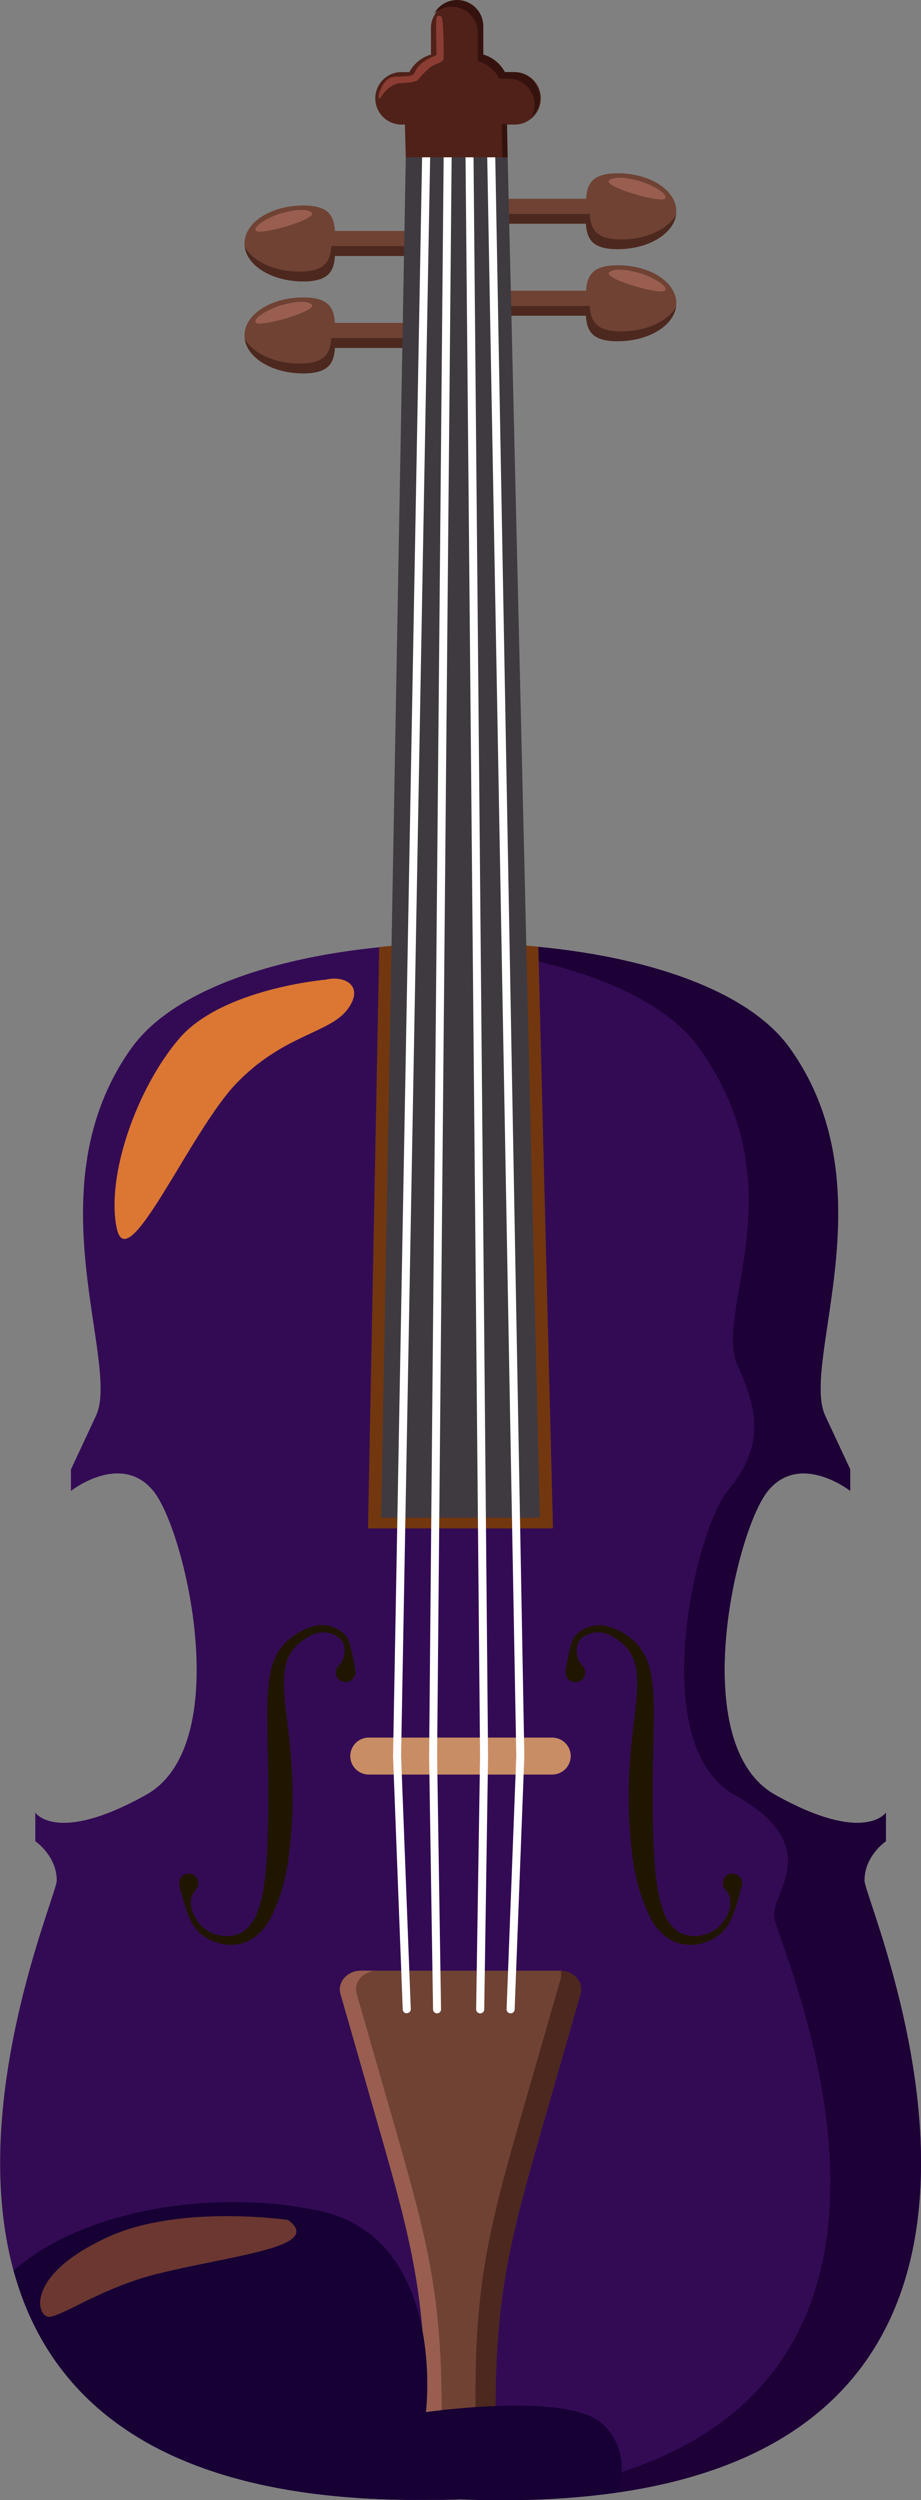 <svg xmlns="http://www.w3.org/2000/svg" viewBox="0 0 190.2 516.22"><rect x="0" y="0" width="190.2" height="516.22" fill="#808080" stroke="none"/><defs><style>.cls-1{fill:#330b55;}.cls-2{fill:#1d0036;}.cls-3{fill:#6f4234;}.cls-4{fill:#995e4f;}.cls-5{fill:#4c281e;}.cls-6{fill:#160034;}.cls-7{fill:#c98d65;}.cls-8{fill:#72370f;}.cls-9{fill:#3f3a40;}.cls-10{fill:#201600;}.cls-11{fill:#fff;}.cls-12{fill:#db7733;}.cls-13{fill:#6b3730;}.cls-14{fill:#4f2119;}.cls-15{fill:#35120d;}.cls-16{fill:#8c3d33;}</style></defs><g id="Layer_2" data-name="Layer 2"><g id="Ñëîé_1" data-name="Ñëîé 1"><path class="cls-1" d="M178.52,388.31c0-5.17,4.43-8.12,4.43-8.12v-5.91s-4.43,6.65-22.88-3.69-8.13-54.63-1.48-62.75,17,0,17,0v-4.43l-5.17-11.07c-5.17-11.07,13.29-47.25-7.38-76s-115.17-28.79-135.84,0-2.21,65-7.38,76l-5.17,11.07v4.43s10.34-8.12,17,0,17,52.42-1.47,62.75-22.89,3.69-22.89,3.69v5.91s4.43,2.95,4.43,8.12S-46,521.63,95.1,516C236.23,521.63,178.52,393.47,178.52,388.31Z"/><path class="cls-2" d="M178.52,388.31c0-5.17,4.43-8.12,4.43-8.12v-5.91s-4.43,6.65-22.88-3.69-8.13-54.63-1.48-62.75,17,0,17,0v-4.43l-5.17-11.07c-5.17-11.07,13.29-47.25-7.38-76-11.46-16-45.59-23.06-77.27-21.33,25.47,1.39,49.35,8.5,58.57,21.33,20.67,28.79,2.86,54.56,8,65.63s4.54,17.79-2.1,25.91-17,52.42,1.47,62.75,8.1,19.69,8.1,24.86,55.06,120.36-74.07,120.74c3,0,6.12,0,9.35-.15C236.23,521.63,178.52,393.47,178.52,388.31Z"/><path class="cls-3" d="M101.86,406.91H74.57c-2.86,0-4.95,2.36-4.25,4.8l8.43,29.39c6.37,22.18,9.12,33.7,9.12,56.59v16.86h14.46V497.69c0-22.89,2.75-34.41,9.12-56.6l8.43-29.38c.7-2.44-1.39-4.8-4.24-4.8Z"/><path class="cls-4" d="M82.1,441.1l-8.43-29.39c-.7-2.44,1.39-4.8,4.24-4.8H74.57c-2.86,0-4.95,2.36-4.25,4.8l8.43,29.39c6.37,22.18,9.12,33.7,9.12,56.59v16.86h3.34V497.69C91.21,474.8,88.46,463.28,82.1,441.1Z"/><path class="cls-5" d="M115.8,406.93a3.35,3.35,0,0,1,0,1.63L107.32,438c-6.37,22.19-9.12,33.71-9.12,56.59v16.87H87.87v3.14h14.46V497.69c0-22.89,2.75-34.41,9.12-56.6l8.43-29.38C120.57,409.32,118.56,407,115.8,406.93Z"/><path class="cls-6" d="M124.14,500.28c-7.38-6.4-36.18-2.22-36.18-2.22s4.43-35.93-22.14-41.59c-21.51-4.58-48.65-.29-63,12.34C10.11,495.74,33.91,518.46,95.1,516a176.45,176.45,0,0,0,32.58-1.45C128.57,511.6,129.66,505.06,124.14,500.28Z"/><path class="cls-7" d="M114.05,366.41H76.15a3.82,3.82,0,0,1-3.81-3.81h0a3.82,3.82,0,0,1,3.81-3.82h37.9a3.82,3.82,0,0,1,3.81,3.82h0A3.82,3.82,0,0,1,114.05,366.41Z"/><path class="cls-8" d="M111.17,195.47a170.07,170.07,0,0,0-32.85.07L76,315.59h38.2Z"/><path class="cls-3" d="M127.57,54.77c-5.31,0-6.33,2.2-6.53,5.26H102.16V65.2H121c.2,3.06,1.22,5.26,6.53,5.26,6.71,0,12.14-3.52,12.14-7.85S134.28,54.77,127.57,54.77Z"/><path class="cls-5" d="M128.31,68.43c-5.31,0-6.33-2.2-6.53-5.26H102.9V60h-.74V65.2H121c.2,3.06,1.22,5.26,6.53,5.26,6.32,0,11.5-3.12,12.09-7.1C137.92,66.32,133.5,68.43,128.31,68.43Z"/><path class="cls-4" d="M131.49,56.23s-4.18-1.23-5.66,0,10.28,4.69,11.44,3.8S133.91,56.71,131.49,56.23Z"/><path class="cls-3" d="M127.57,35.78c-5.31,0-6.33,2.2-6.53,5.26H102.16v5.17H121c.2,3.06,1.22,5.26,6.53,5.26,6.71,0,12.14-3.51,12.14-7.84S134.28,35.78,127.57,35.78Z"/><path class="cls-5" d="M128.31,49.44c-5.31,0-6.33-2.2-6.53-5.26H102.9V41h-.74v5.17H121c.2,3.06,1.22,5.26,6.53,5.26,6.32,0,11.5-3.12,12.09-7.1C137.92,47.33,133.5,49.44,128.31,49.44Z"/><path class="cls-4" d="M131.49,37.24s-4.18-1.23-5.66,0,10.28,4.69,11.44,3.8S133.91,37.72,131.49,37.24Z"/><path class="cls-3" d="M62.63,61.41c5.31,0,6.33,2.2,6.53,5.26H88v5.17H69.16c-.2,3.06-1.22,5.26-6.53,5.26-6.7,0-12.14-3.51-12.14-7.84S55.93,61.41,62.63,61.41Z"/><path class="cls-5" d="M61.9,75.07c5.3,0,6.32-2.2,6.52-5.26H87.3V66.67H88v5.17H69.16c-.2,3.06-1.22,5.26-6.53,5.26-6.32,0-11.5-3.12-12.08-7.1C52.28,73,56.7,75.07,61.9,75.07Z"/><path class="cls-4" d="M58.71,62.87s4.18-1.23,5.66,0-10.27,4.69-11.44,3.8S56.29,63.35,58.71,62.87Z"/><path class="cls-3" d="M62.63,42.43c5.31,0,6.33,2.19,6.53,5.26H88v5.16H69.16c-.2,3.06-1.22,5.26-6.53,5.26-6.7,0-12.14-3.51-12.14-7.84S55.93,42.43,62.63,42.43Z"/><path class="cls-5" d="M61.9,56.08c5.3,0,6.32-2.2,6.52-5.26H87.3V47.69H88v5.16H69.16c-.2,3.06-1.22,5.26-6.53,5.26-6.32,0-11.5-3.11-12.08-7.1C52.28,54,56.7,56.08,61.9,56.08Z"/><path class="cls-4" d="M58.71,43.89s4.18-1.23,5.66,0-10.27,4.69-11.44,3.8S56.29,44.36,58.71,43.89Z"/><polygon class="cls-9" points="104.84 32.48 83.8 32.48 78.72 313.38 111.49 313.38 104.84 32.48"/><path class="cls-10" d="M70,343.86a4.33,4.33,0,0,0,.49-5.27,5.34,5.34,0,0,0-5.08-1.37,9.69,9.69,0,0,0-2.58,1.28,10,10,0,0,0-2.15,1.89,9.36,9.36,0,0,0-1.94,5.17c-.34,3.87.42,8,.85,12.18a112,112,0,0,1,.83,12.73,95.09,95.09,0,0,1-.78,12.8,39.17,39.17,0,0,1-3.66,12.64,11,11,0,0,1-4.91,5,9.19,9.19,0,0,1-6.88,0,8.76,8.76,0,0,1-4.89-4.5,22.78,22.78,0,0,1-1.17-3.12c-.35-1.12-.62-2.11-1-3.56l-.08-.37a2,2,0,1,1,3.25,1,3.73,3.73,0,0,0-.88,2.7,5.91,5.91,0,0,0,.88,2.81,7.11,7.11,0,0,0,4.35,3.56A6.88,6.88,0,0,0,50,399a8.5,8.5,0,0,0,3.2-4.32,26.38,26.38,0,0,0,1.37-5.75c.29-2,.45-4,.56-6.05.23-4.08.26-8.22.27-12.36s-.1-8.24-.18-12.44c0-2.09-.08-4.21,0-6.37a34.63,34.63,0,0,1,.67-6.57A11.92,11.92,0,0,1,59.12,339a12.4,12.4,0,0,1,2.75-2A13.2,13.2,0,0,1,65,335.7a6.72,6.72,0,0,1,6.43,2.06,4,4,0,0,1,.5.82c.11.28.21.55.3.83.17.55.31,1.1.43,1.66l.71,3.59,0,.23a2,2,0,1,1-4,.8A2.08,2.08,0,0,1,70,343.86Z"/><path class="cls-10" d="M120.24,343.86a4.33,4.33,0,0,1-.49-5.27,5.34,5.34,0,0,1,5.08-1.37,9.55,9.55,0,0,1,2.58,1.28,10,10,0,0,1,2.15,1.89,9.36,9.36,0,0,1,1.94,5.17c.34,3.87-.41,8-.85,12.18a112,112,0,0,0-.83,12.73,95.09,95.09,0,0,0,.78,12.8,39.42,39.42,0,0,0,3.66,12.64,11,11,0,0,0,4.92,5,9.17,9.17,0,0,0,6.87,0,8.76,8.76,0,0,0,4.89-4.5,22.78,22.78,0,0,0,1.17-3.12c.35-1.12.63-2.11,1-3.56l.08-.37a2,2,0,1,0-3.25,1,3.73,3.73,0,0,1,.88,2.7,5.8,5.8,0,0,1-.88,2.81,7.11,7.11,0,0,1-4.35,3.56,6.88,6.88,0,0,1-5.38-.47,8.55,8.55,0,0,1-3.2-4.32,27,27,0,0,1-1.37-5.75c-.29-2-.45-4-.55-6.05-.23-4.08-.27-8.22-.28-12.36s.1-8.24.18-12.44c0-2.09.08-4.21,0-6.37a34.63,34.63,0,0,0-.67-6.57,11.92,11.92,0,0,0-3.22-6.11,12.17,12.17,0,0,0-2.75-2,13,13,0,0,0-3.16-1.26,6.72,6.72,0,0,0-6.43,2.06,4.49,4.49,0,0,0-.5.82c-.11.28-.21.55-.3.83-.17.55-.31,1.1-.43,1.66l-.71,3.59,0,.23a2,2,0,0,0,4,.8A2.08,2.08,0,0,0,120.24,343.86Z"/><path class="cls-11" d="M84,415.72a.84.84,0,0,1-.83-.8l-2-52.29,6-330.16a.83.83,0,1,1,1.66,0l-6,330.11,2,52.25a.83.83,0,0,1-.8.86Z"/><path class="cls-11" d="M90.26,415.72a.84.84,0,0,1-.83-.82l-.81-52.29,3-330.13a.83.83,0,0,1,.83-.83h0a.84.84,0,0,1,.82.84l-3,330.11.81,52.27a.83.83,0,0,1-.81.85Z"/><path class="cls-11" d="M105.42,415.72h0a.83.83,0,0,1-.8-.86l2-52.3-6-330.06a.83.83,0,1,1,1.66,0l6,330.11-2,52.34A.84.84,0,0,1,105.42,415.72Z"/><path class="cls-11" d="M99.15,415.72h0a.84.84,0,0,1-.82-.85l.81-52.29-3-330.09a.83.83,0,0,1,.82-.84h0a.84.84,0,0,1,.83.83l3,330.11L100,414.9A.83.83,0,0,1,99.15,415.72Z"/><path class="cls-12" d="M67.24,202.28S45.83,204.12,37,214.46s-15.12,28.42-12.9,39.12,15.13-19.93,24.73-29.9,19.11-10.33,22.83-15.13S71.41,201.3,67.24,202.28Z"/><path class="cls-13" d="M59.51,458.38s-22.11-3.22-36.82,3.35c-17.44,7.79-15.27,16.54-12.61,16.65,2.43.09,11.12-6.08,22.37-8.86C48.37,465.58,67,464,59.51,458.38Z"/><path class="cls-14" d="M106.07,14.89h-1.81a7.37,7.37,0,0,0-4.46-3.62V5.41A5.42,5.42,0,0,0,89,5.41v5.86a7.34,7.34,0,0,0-4.46,3.62H82.69a5.42,5.42,0,0,0,0,10.83h.93l.18,6.76h21l-.16-6.76h1.39a5.42,5.42,0,1,0,0-10.83Z"/><path class="cls-15" d="M106.07,14.89h-1.81a7.37,7.37,0,0,0-4.46-3.62V5.41A5.4,5.4,0,0,0,89.68,2.78a5.39,5.39,0,0,1,9,4v5.85a7.31,7.31,0,0,1,4.46,3.62H105a5.41,5.41,0,0,1,5.41,5.41,5.33,5.33,0,0,1-.71,2.63,5.36,5.36,0,0,0,1.78-4A5.42,5.42,0,0,0,106.07,14.89Z"/><polygon class="cls-15" points="103.61 25.65 103.75 32.48 104.84 32.48 104.71 25.65 103.61 25.65"/><path class="cls-16" d="M90.15,3.69c-.18.86,0,7.38,0,7.63s-3.42,1-4.49,3.63c-.59,1.43-4,.37-5.41,1.29s-2.3,3.67-2,4.1,1.46-3.07,4.72-3.2c1.43-.05,3-.22,3.34-.65s2.22-2.65,3.37-3.08,1.85-.78,1.92-1.27,0-7.77-.34-8.45S90.24,3.24,90.15,3.69Z"/></g></g></svg>